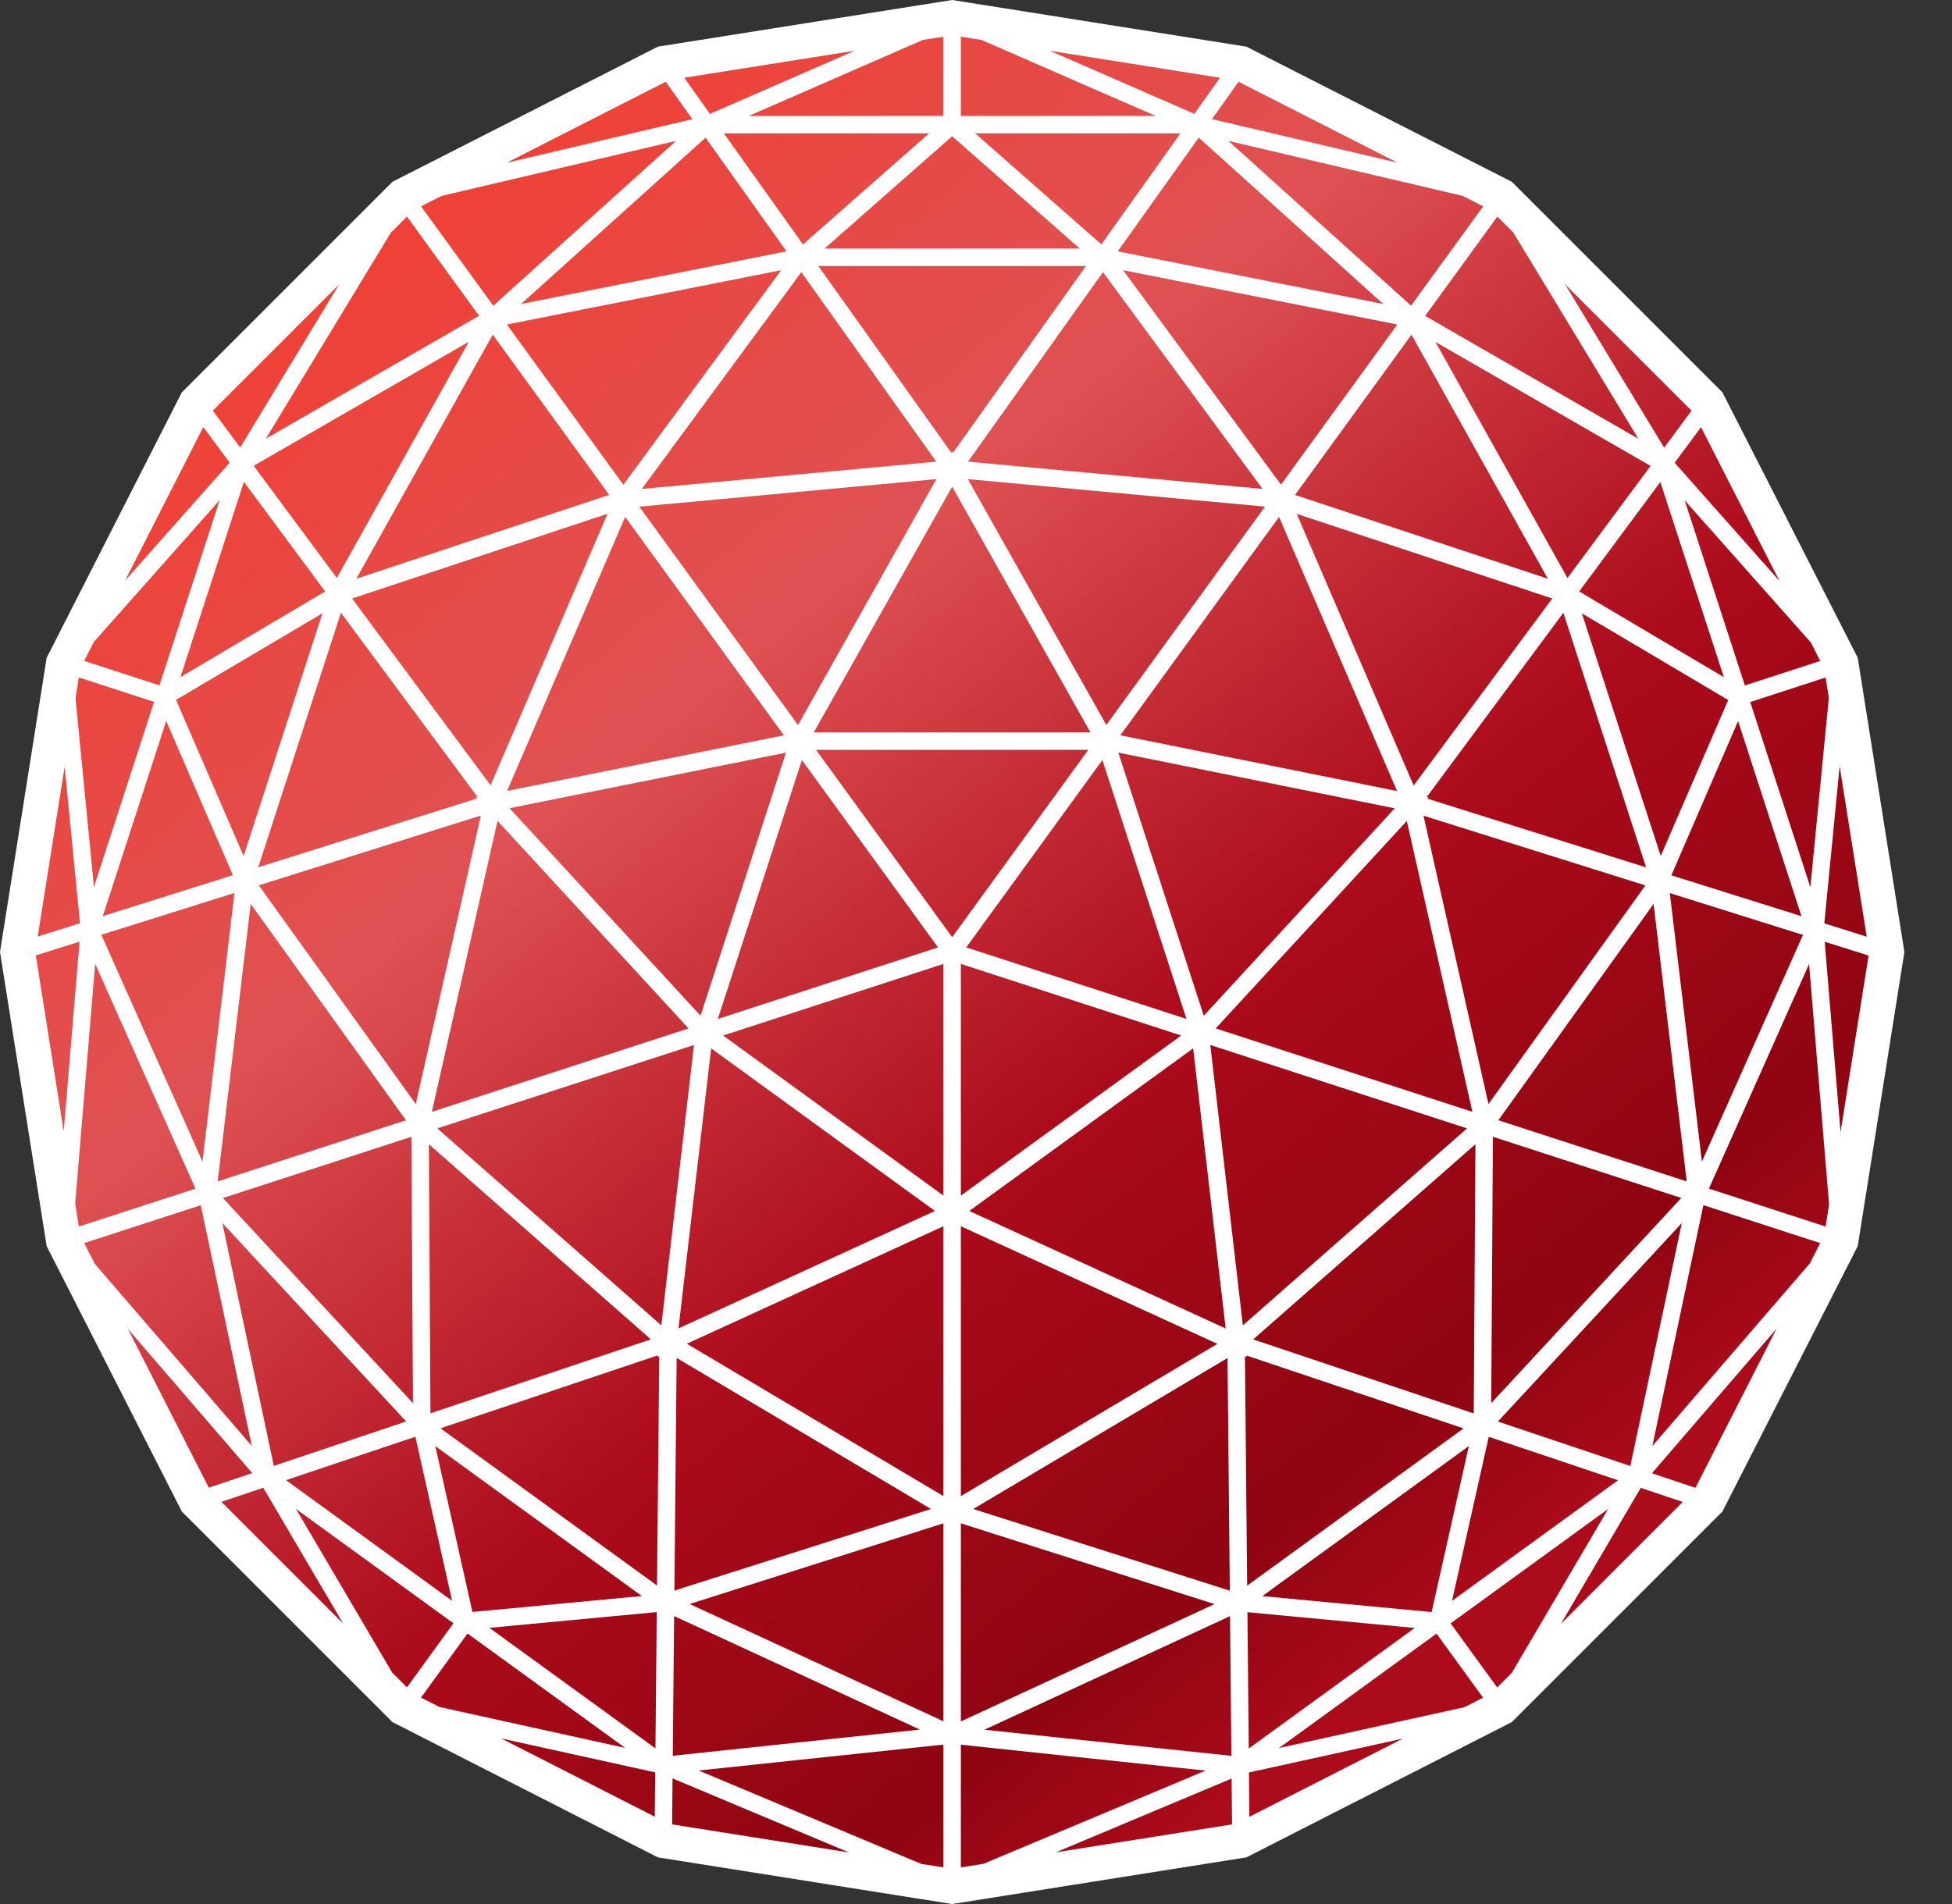 <svg viewBox="0 0 41 40" fill="none" xmlns="http://www.w3.org/2000/svg">
<rect x="0" y="0" width="41" height="40" fill="#333333" stroke="none"/>
<path d="M35.975 8.391L31.607 4.023L26.101 1.219L19.999 0.251L13.896 1.219L8.391 4.023L4.023 8.391L1.219 13.897L0.251 19.999L1.219 26.101L4.023 31.607L8.391 35.975L13.896 38.781L19.999 39.749L26.101 38.781L31.607 35.975L35.975 31.607L38.781 26.101L39.749 19.999L38.781 13.897L35.975 8.391Z" fill="url(#paint0_linear_416_4913)"/>
<path fill-rule="evenodd" clip-rule="evenodd" d="M19.999 0L26.179 0.98L31.754 3.819L36.178 8.243L39.02 13.819L40 19.999L39.02 26.179L36.178 31.754L31.754 36.178L26.179 39.02L19.999 40L13.819 39.02L8.243 36.178L3.819 31.754L0.98 26.179L0 19.999L0.98 13.819L3.819 8.243L8.243 3.819L13.819 0.98L19.999 0ZM17.14 15.753L19.999 19.688L22.858 15.753H17.14ZM16.843 15.966L19.703 19.903L15.077 21.406L16.843 15.966ZM14.463 21.605L10.45 17.244L9.071 23.357L14.463 21.605ZM8.733 23.194L10.1 17.133L5.436 18.599L8.733 23.194ZM2.128 19.638L4.925 18.759L4.253 24.403L2.128 19.638ZM0.752 20.07L1.671 19.782L1.338 23.768L0.752 20.07ZM1.655 25.767L1.579 25.283L1.999 20.248L4.106 24.971L1.655 25.767ZM4.217 25.319L5.289 30.376L1.99 26.55L1.768 26.115L4.217 25.319ZM4.682 25.168L8.674 29.477L8.641 23.882L4.682 25.168ZM9.184 23.705L13.891 27.843L14.577 21.953L9.184 23.705ZM13.671 28.137L9.008 24.038L9.041 29.691L13.671 28.137ZM8.531 29.862L4.67 25.693L5.751 30.795L8.531 29.862ZM5.298 30.947L2.687 27.918L4.385 31.253L5.298 30.947ZM14.937 22.024L14.251 27.907L19.638 25.44L14.937 22.024ZM19.816 25.761L14.426 28.229L19.816 31.43V25.761ZM14.165 33.415L14.212 28.527L19.555 31.701L14.165 33.415ZM14.131 36.885L14.159 33.95L19.321 36.335L14.131 36.885ZM14.117 38.327L14.126 37.361L17.831 38.916L14.117 38.327ZM19.816 39.23L19.35 39.157L14.675 37.195L19.816 36.651V39.23ZM20.182 36.164L25.511 33.699L20.182 32.002V36.164ZM20.182 36.653V39.23L20.657 39.155L25.322 37.197L20.182 36.653ZM22.176 38.914L25.878 38.327L25.869 37.364L22.176 38.914ZM25.864 36.887L25.836 33.952L20.677 36.338L25.864 36.887ZM25.831 33.417L25.783 28.53L20.442 31.701L25.831 33.417ZM25.57 28.232L20.182 31.43V25.761L25.57 28.232ZM20.359 25.44L25.061 22.024L25.744 27.909L20.359 25.44ZM25.421 21.953L26.105 27.843L30.814 23.705L25.421 21.953ZM30.955 29.694L26.322 28.138L30.99 24.038L30.955 29.694ZM34.244 30.798L31.462 29.864L35.325 25.693L34.244 30.798ZM35.611 31.257L34.697 30.95L37.315 27.913L35.611 31.257ZM38.232 26.115L38.013 26.543L34.706 30.378L35.778 25.318L38.232 26.115ZM35.428 24.819L31.471 23.534L34.732 18.989L35.428 24.819ZM30.926 23.357L25.535 21.605L29.549 17.246L30.926 23.357ZM29.899 17.136L34.56 18.601L31.264 23.194L29.899 17.136ZM35.073 18.762L37.87 19.641L35.747 24.403L35.073 18.762ZM38.326 19.784L38.659 23.785L39.248 20.074L38.326 19.784ZM38.418 25.303L38.345 25.767L35.894 24.971L37.998 20.252L38.418 25.303ZM25.284 21.339L23.489 15.811L29.295 16.981L25.284 21.339ZM23.532 15.447L26.866 10.859L29.344 16.618L23.532 15.447ZM29.647 7.031L27.201 10.398L32.512 12.158L29.647 7.031ZM34.413 9.218L29.934 6.636L31.45 4.55L31.786 4.886L34.413 9.218ZM27.236 10.795L29.692 16.502L32.604 12.573L27.236 10.795ZM32.873 5.973L35.529 8.628L34.954 9.404L32.873 5.973ZM30.15 7.183L34.669 9.788L32.923 12.143L30.15 7.183ZM29.968 16.743L32.837 12.873L34.575 18.222L29.98 16.778L30.005 16.751L29.968 16.743ZM39.209 19.678L38.318 19.398L38.64 16.096L39.209 19.678ZM38.345 14.233L38.413 14.662L38.025 18.637L36.762 14.748L38.345 14.233ZM35.105 18.389L36.507 15.148L37.838 19.247L35.105 18.389ZM35.174 9.721L37.375 12.203L35.729 8.973L35.174 9.721ZM38.036 13.498L38.233 13.885L36.649 14.4L35.384 10.509L38.036 13.498ZM34.874 10.125L36.208 14.226L33.169 12.425L34.874 10.125ZM35.314 25.167L31.357 23.881L31.322 29.477L35.314 25.167ZM26.149 28.497L26.182 28.512L26.178 28.476L30.741 30.008L26.195 33.311L26.149 28.497ZM26.242 38.167L26.233 37.236L29.464 36.525L26.242 38.167ZM31.151 35.665L30.758 35.865L26.864 36.723L30.173 34.319L31.151 35.665ZM26.201 33.869L29.715 34.2L26.229 36.733L26.201 33.869ZM33.986 31.097L31.27 30.185L30.498 33.631L33.986 31.097ZM31.756 35.141L31.447 35.451L30.469 34.104L33.778 31.7L31.756 35.141ZM32.785 34.113L34.463 31.257L35.344 31.553L32.785 34.113ZM19.816 36.161V32.002L14.485 33.697L19.816 36.161ZM13.817 28.473L13.813 28.51L13.847 28.494L13.8 33.308L9.252 30.006L13.817 28.473ZM4.65 31.55L5.53 31.255L7.208 34.108L4.65 31.55ZM8.548 35.448L8.238 35.138L6.215 31.698L9.524 34.102L8.548 35.448ZM8.725 30.183L9.495 33.629L6.007 31.095L8.725 30.183ZM13.767 36.73L13.794 33.867L10.279 34.198L13.767 36.73ZM9.232 35.861L8.843 35.663L9.82 34.317L13.131 36.72L9.232 35.861ZM10.527 36.521L13.762 37.234L13.753 38.165L10.527 36.521ZM4.572 24.819L8.527 23.534L5.266 18.989L4.572 24.819ZM14.714 21.338L16.509 15.811L10.702 16.979L14.714 21.338ZM12.796 10.396L7.485 12.157L10.35 7.03L12.796 10.396ZM13.131 10.858L10.651 16.616L16.465 15.447L13.131 10.858ZM10.304 16.497L12.761 10.793L7.395 12.573L10.304 16.497ZM7.075 12.142L5.328 9.785L9.847 7.18L7.075 12.142ZM5.044 9.401L4.47 8.627L7.121 5.977L5.044 9.401ZM8.208 4.89L5.584 9.215L10.062 6.634L8.548 4.549L8.208 4.89ZM10.029 16.741L7.161 12.872L5.424 18.219L10.018 16.775L9.993 16.748L10.029 16.741ZM4.27 8.971L4.824 9.719L2.629 12.194L4.27 8.971ZM1.768 13.883L1.969 13.488L4.614 10.507L3.349 14.398L1.768 13.883ZM5.123 10.123L3.79 14.224L6.83 12.425L5.123 10.123ZM1.655 14.231L3.236 14.745L1.973 18.634L1.586 14.67L1.655 14.231ZM1.358 16.104L1.68 19.395L0.792 19.674L1.358 16.104ZM2.159 19.245L3.491 15.145L4.892 18.386L2.159 19.245ZM13.093 10.182L10.647 6.817L16.408 5.676L13.093 10.182ZM16.761 15.231L13.428 10.644L19.668 10.065L16.761 15.231ZM16.831 5.717L19.666 9.698L13.481 10.271L16.831 5.717ZM14.82 2.892L16.52 5.28L10.946 6.385L14.82 2.892ZM13.983 1.717L14.542 2.503L10.642 3.419L13.983 1.717ZM14.2 2.959L9.272 4.116L8.844 4.334L10.36 6.421L14.2 2.959ZM20.329 10.065L23.237 15.231L26.57 10.643L20.329 10.065ZM29.638 6.421L31.154 4.335L30.725 4.116L25.8 2.959L29.638 6.421ZM29.355 3.418L26.015 1.717L25.456 2.502L29.355 3.418ZM25.179 2.891L23.477 5.28L29.052 6.385L25.179 2.891ZM23.167 5.717L20.332 9.698L26.519 10.271L23.167 5.717ZM29.35 6.817L26.906 10.181L23.59 5.676L29.35 6.817ZM22.905 15.387L19.999 10.223L17.092 15.387H22.905ZM20.017 9.51L19.999 9.478L19.981 9.51L17.188 5.588H22.81L20.017 9.51ZM25.626 1.633L25.086 2.391L22.05 1.066L25.626 1.633ZM20.182 0.77L20.614 0.838L24.273 2.435H20.182V0.77ZM23.133 5.134L20.483 2.801H24.794L23.133 5.134ZM15.204 2.801L16.865 5.134L19.515 2.801H15.204ZM14.912 2.392L14.372 1.633L17.949 1.066L14.912 2.392ZM19.385 0.838L15.727 2.435H19.816V0.77L19.385 0.838ZM23.155 15.966L20.295 19.903L24.921 21.406L23.155 15.966ZM24.81 21.754L20.182 20.25V25.117L24.81 21.754ZM19.816 25.117V20.25L15.188 21.754L19.816 25.117ZM17.318 5.222L19.999 2.862L22.68 5.222H17.318ZM6.773 12.883L3.698 14.703L5.116 17.983L6.773 12.883ZM9.143 30.379L9.923 33.864L13.481 33.529L9.143 30.379ZM26.514 33.531L30.07 33.866L30.852 30.379L26.514 33.531ZM33.225 12.884L36.3 14.706L34.882 17.983L33.225 12.884Z" fill="white"/>
<defs>
<linearGradient id="paint0_linear_416_4913" x1="7.418" y1="5.251" x2="30.714" y2="33.877" gradientUnits="userSpaceOnUse">
<stop stop-color="#EF4136"/>
<stop offset="0.318" stop-color="#DF5153"/>
<stop offset="0.637" stop-color="#AC0B1B"/>
<stop offset="0.892" stop-color="#8F0411"/>
<stop offset="1" stop-color="#AC0B1B"/>
</linearGradient>
</defs>
</svg>
